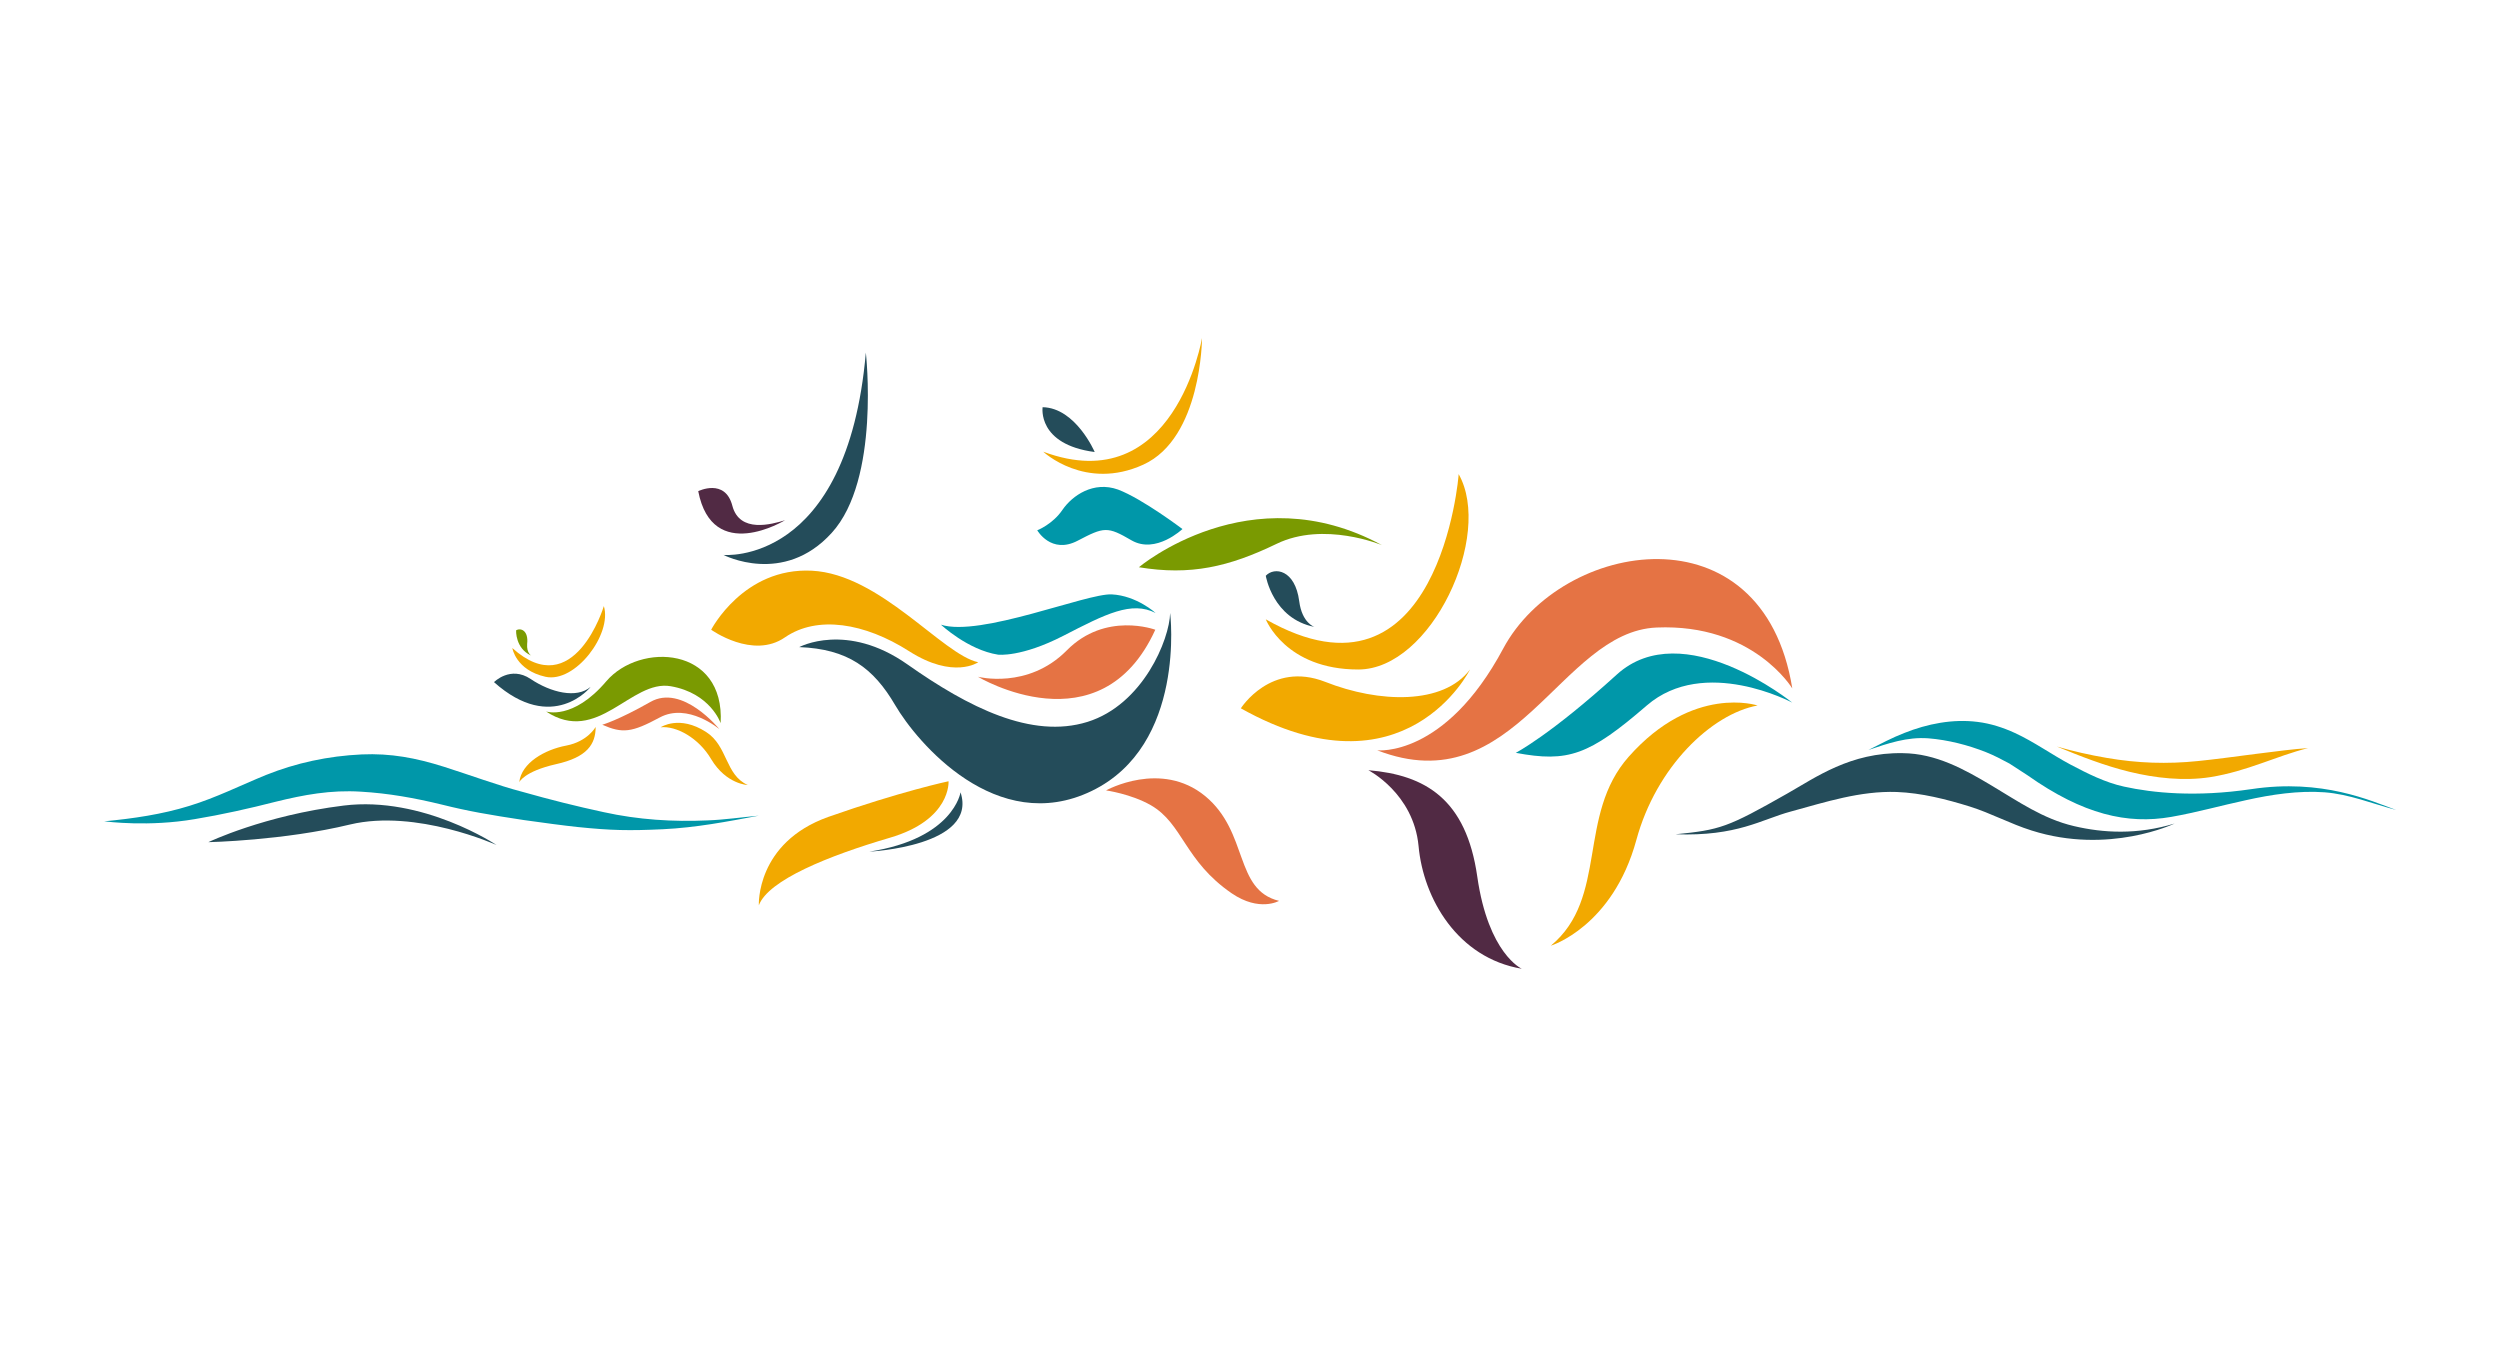 <?xml version="1.0" encoding="utf-8"?>
<!-- Generator: Adobe Illustrator 22.0.1, SVG Export Plug-In . SVG Version: 6.00 Build 0)  -->
<svg version="1.1" id="Layer_1" xmlns="http://www.w3.org/2000/svg" xmlns:xlink="http://www.w3.org/1999/xlink" x="0px" y="0px"
	 viewBox="0 0 792 432" style="enable-background:new 0 0 792 432;" xml:space="preserve">
<style type="text/css">
	.st0{fill:#0097A9;}
	.st1{fill:#244C5A;}
	.st2{fill:#512A44;}
	.st3{fill:#F2A900;}
	.st4{fill:#E57344;enable-background:new    ;}
	.st5{fill:#7A9A01;}
</style>
<path class="st0" d="M140.6,242.9c7.9,2.5,17.4,6,24.7,7.9l0.7,9c-11.2-1.7-17.6-2.8-26-4.9c-8.6-2.1-17-3.6-25.7-4.1
	c-9.5-0.6-18.1,1-27,3.2c-8.2,2.1-17.1,4.1-25.6,5.5C47.1,262,34,260.3,33,260.2c9.3-0.9,18.3-2.2,27-4.9c8.5-2.6,16.2-6.5,24.3-9.8
	c9.5-3.8,19.6-6,30.3-6.5C123.8,238.6,131.7,240.1,140.6,242.9z M224.2,259.9c-11,0.5-22-0.2-32.9-2.6c-8.8-1.9-16.8-3.9-26-6.5
	l0.7,9c5.6,0.8,13.1,1.8,17,2.2c10.7,1.1,16.3,1.2,27,0.7c10.5-0.5,20.3-2.4,30.4-4.3C235,258.9,229.6,259.7,224.2,259.9z"/>
<path class="st1" d="M66,266.8c0,0,23.9-0.5,44.9-5.6c21-5,46.4,6.5,46.4,6.5s-23.3-15.6-48.4-12.5C83.7,258.3,66,266.8,66,266.8z"
	/>
<path class="st1" d="M229.2,175.8c0,0,39.2,3.7,45.1-64.1c0,0,4.6,40.2-10.8,57.1C248.2,185.7,229.2,175.8,229.2,175.8z"/>
<path class="st2" d="M248.7,164.8c0,0-23,14.1-27.5-9.2c0,0,8.5-4.2,10.8,4.6C234.3,169,244.5,166.1,248.7,164.8z"/>
<path class="st3" d="M225.3,199.5c0,0,10.2-19.8,31.9-18.7s41.4,26.6,52.7,29c0,0-7.8,5.5-21.9-3.5s-29.1-11.4-39.3-4.4
	C238.5,209,225.3,199.5,225.3,199.5z"/>
<path class="st1" d="M253.2,205c0,0,15-8.1,34.3,5.5s39.3,23.7,57,18.2c17.6-5.5,26-26.1,26.2-34.5c0,0,5.2,41.9-24.9,56.4
	s-55.3-15.4-62.2-27.2C276.7,211.6,268.6,205.6,253.2,205z"/>
<path class="st4" d="M309.8,214.4c0,0,38.8,23.3,56.2-14.9c0,0-15.8-5.9-28.1,6.6C325.6,218.5,309.8,214.4,309.8,214.4z"/>
<path class="st3" d="M300.5,247.5c0,0,0.9,12.2-18.6,17.9c-19.4,5.7-38.5,13.4-41.5,21.4c0,0-1-19.8,22-28
	C285.4,250.7,300.5,247.5,300.5,247.5z"/>
<path class="st1" d="M304.3,251c0,0-2.2,14.7-28.9,18.8C275.5,269.8,309.9,268.1,304.3,251z"/>
<path class="st4" d="M350.4,250.4c0,0,17.4-9.7,31.4,1.8c13.9,11.5,9.1,29.7,23.4,33.2c0,0-6.2,3.6-15-2.4
	c-15-10.3-15.4-22-25.6-27.9C358.3,251.5,350.4,250.4,350.4,250.4z"/>
<path class="st0" d="M316.2,207.4c0,0,7.3,0.9,20.7-6c13.4-6.9,21.6-11.1,29.2-7.2c0,0-6-5.5-13.9-5.9s-41.7,13.6-54.1,9.6
	C298.1,197.9,306.6,205.9,316.2,207.4z"/>
<path class="st3" d="M393.1,224.4c0,0,9.5-15.1,26.7-8.4c17.2,6.8,37.5,7.3,45.9-3.9C465.7,212.1,445.2,253.6,393.1,224.4z"/>
<path class="st4" d="M436.3,237.7c0,0,21.4,2.4,39.9-32.2s82.3-45.3,91.6,12.6c0,0-12.4-20.6-43-19.3
	C494.1,200.1,480.2,254.7,436.3,237.7z"/>
<path class="st0" d="M480.2,238.5c0,0,11-5.7,32-24.8s55.6,8.9,55.6,8.9s-27.8-14.9-46.1,0.9C503.4,239.3,496.8,241.6,480.2,238.5z"
	/>
<path class="st3" d="M556.8,223.5c0,0-20.4-6.8-40.8,16.2c-16.5,18.6-6.4,44.7-24.7,59.9c0,0,19.6-6,27.1-33.5
	C524.7,242.9,542.2,226.2,556.8,223.5z"/>
<path class="st2" d="M433.5,244c0,0,14.3,7.3,15.9,24c1.5,16.7,12.4,35.5,32.7,38.9c0,0-10.6-4.7-14.1-29.2S451.6,245.5,433.5,244z"
	/>
<path class="st3" d="M401,196.2c0,0,6.2,15.9,29.3,15.9c23.2,0,42.8-42.5,31.8-61.9C462.2,150.2,456,227.5,401,196.2z"/>
<path class="st1" d="M401,182.4c0,0,2.2,13.6,15.4,16.2c0,0-3.9-1.2-4.8-8.1C410.3,180.4,403.7,179.5,401,182.4z"/>
<path class="st1" d="M156.5,216.1c0,0,5.2-5.3,11.6-1c6.4,4.3,14.6,6.3,19,2.5C187.2,217.6,175.1,232.7,156.5,216.1z"/>
<path class="st5" d="M173,225.4c0,0,8.5,2.9,19.1-9.6c10.6-12.4,37.6-11.1,36.2,13.3c0,0-3.2-9.5-15.8-11.7S189.3,236.2,173,225.4z"
	/>
<path class="st4" d="M190.8,229.6c0,0,5-1.4,15.2-7.2c10.2-5.9,21.9,8.6,21.9,8.6s-10-8.5-18.9-3.7S197.2,232.4,190.8,229.6z"/>
<path class="st3" d="M209.3,230.4c0,0,5.9-4,14.4,1.5c6.9,4.4,6,13.6,13.2,16.8c0,0-6.8-0.2-11.6-8.2
	C221.3,233.7,214.2,229.9,209.3,230.4z"/>
<path class="st3" d="M188.7,230.3c0,0-2.5,4.6-9.3,5.9c-6.9,1.3-14.2,5.5-14.9,11.6c0,0,1.5-3.4,11.6-5.7
	C186.1,239.9,188.7,235.7,188.7,230.3z"/>
<path class="st3" d="M162.3,205.3c0,0,1.1,7,10.5,9.1s21.2-13.5,18.5-22.4C191.3,192.1,181.9,223,162.3,205.3z"/>
<path class="st5" d="M163.5,199.7c0,0-0.3,5.7,4.8,8c0,0-1.5-0.8-1.3-3.7C167.5,199.7,164.9,198.8,163.5,199.7z"/>
<path class="st0" d="M374.6,167.6c0,0-8.4,8-16.1,3.6c-7.7-4.5-8.7-4.3-17.1,0.1c-8.4,4.4-12.8-3.3-12.8-3.3s4.9-1.9,8-6.5
	c3.1-4.5,9.8-9.2,17.6-6.4C361.9,158,374.6,167.6,374.6,167.6z"/>
<path class="st3" d="M330.5,143.1c0,0,13.3,12.5,31.7,4.1c18.5-8.4,18.6-40.1,18.6-40.1S372.1,158.6,330.5,143.1z"/>
<path class="st1" d="M330.3,129c0,0-1.8,11.8,16.5,14.2C346.8,143.2,340.8,129.2,330.3,129z"/>
<path class="st0" d="M713.2,250c-17.6,2.6-31.2,1.2-40.3-0.8c-6-1.3-11.7-4.2-17-7c-6-3.2-11.5-7.2-17.6-10c-3.7-1.7-7.7-3-11.8-3.5
	c-7.9-1-15.9,0.6-23.2,3.5c-3.9,1.5-7.6,3.5-11.4,5.4c6.2-2.1,12.3-4.2,19-3.7c6.2,0.5,12.5,2.1,18.3,4.4c2.5,1,5,2.3,7.4,3.6
	l5.7,3.7c17.7,12.5,31.7,15.6,45.5,13.2c8-1.4,15.8-3.6,23.7-5.3c8.1-1.8,16.7-3.1,24.9-2.5c7.9,0.6,15.1,3.6,22.7,5.6
	C751.1,253.7,735.8,246.6,713.2,250z"/>
<path class="st1" d="M657,261.7c-9.8-2.3-17.6-7.8-26-12.8c-8.7-5.2-17.7-10.2-28.2-10.3c-16.6-0.3-27.6,7.7-36.6,12.8
	c-19,10.8-21.3,11.5-35.4,12.9c19.6,0.7,27.2-4.7,36.5-7.2c11-3,22-6.6,33.6-6.2c7.8,0.3,15.7,2.3,23.1,4.6
	c6.7,2.1,12.9,5.5,19.6,7.6c24.5,7.8,45.3-2.2,45.3-2.2C677.1,264.5,666.3,263.9,657,261.7z"/>
<path class="st3" d="M667.4,240.1c-5.3-0.9-10.6-2.1-15.8-3.6c7.5,3.1,15.2,6.1,23,8c8.2,2,17.2,3,25.6,1.7
	c11.9-1.9,20.9-6.7,31-9.2c-8.2,0.5-24.8,3.1-34.9,4.1C686.6,242.1,677.2,241.8,667.4,240.1z"/>
<path class="st5" d="M360.8,179.7c0,0,35.2-29.7,77-7c0,0-18.4-7.7-33.4-0.4C389.3,179.6,377.1,182.4,360.8,179.7z"/>
</svg>
